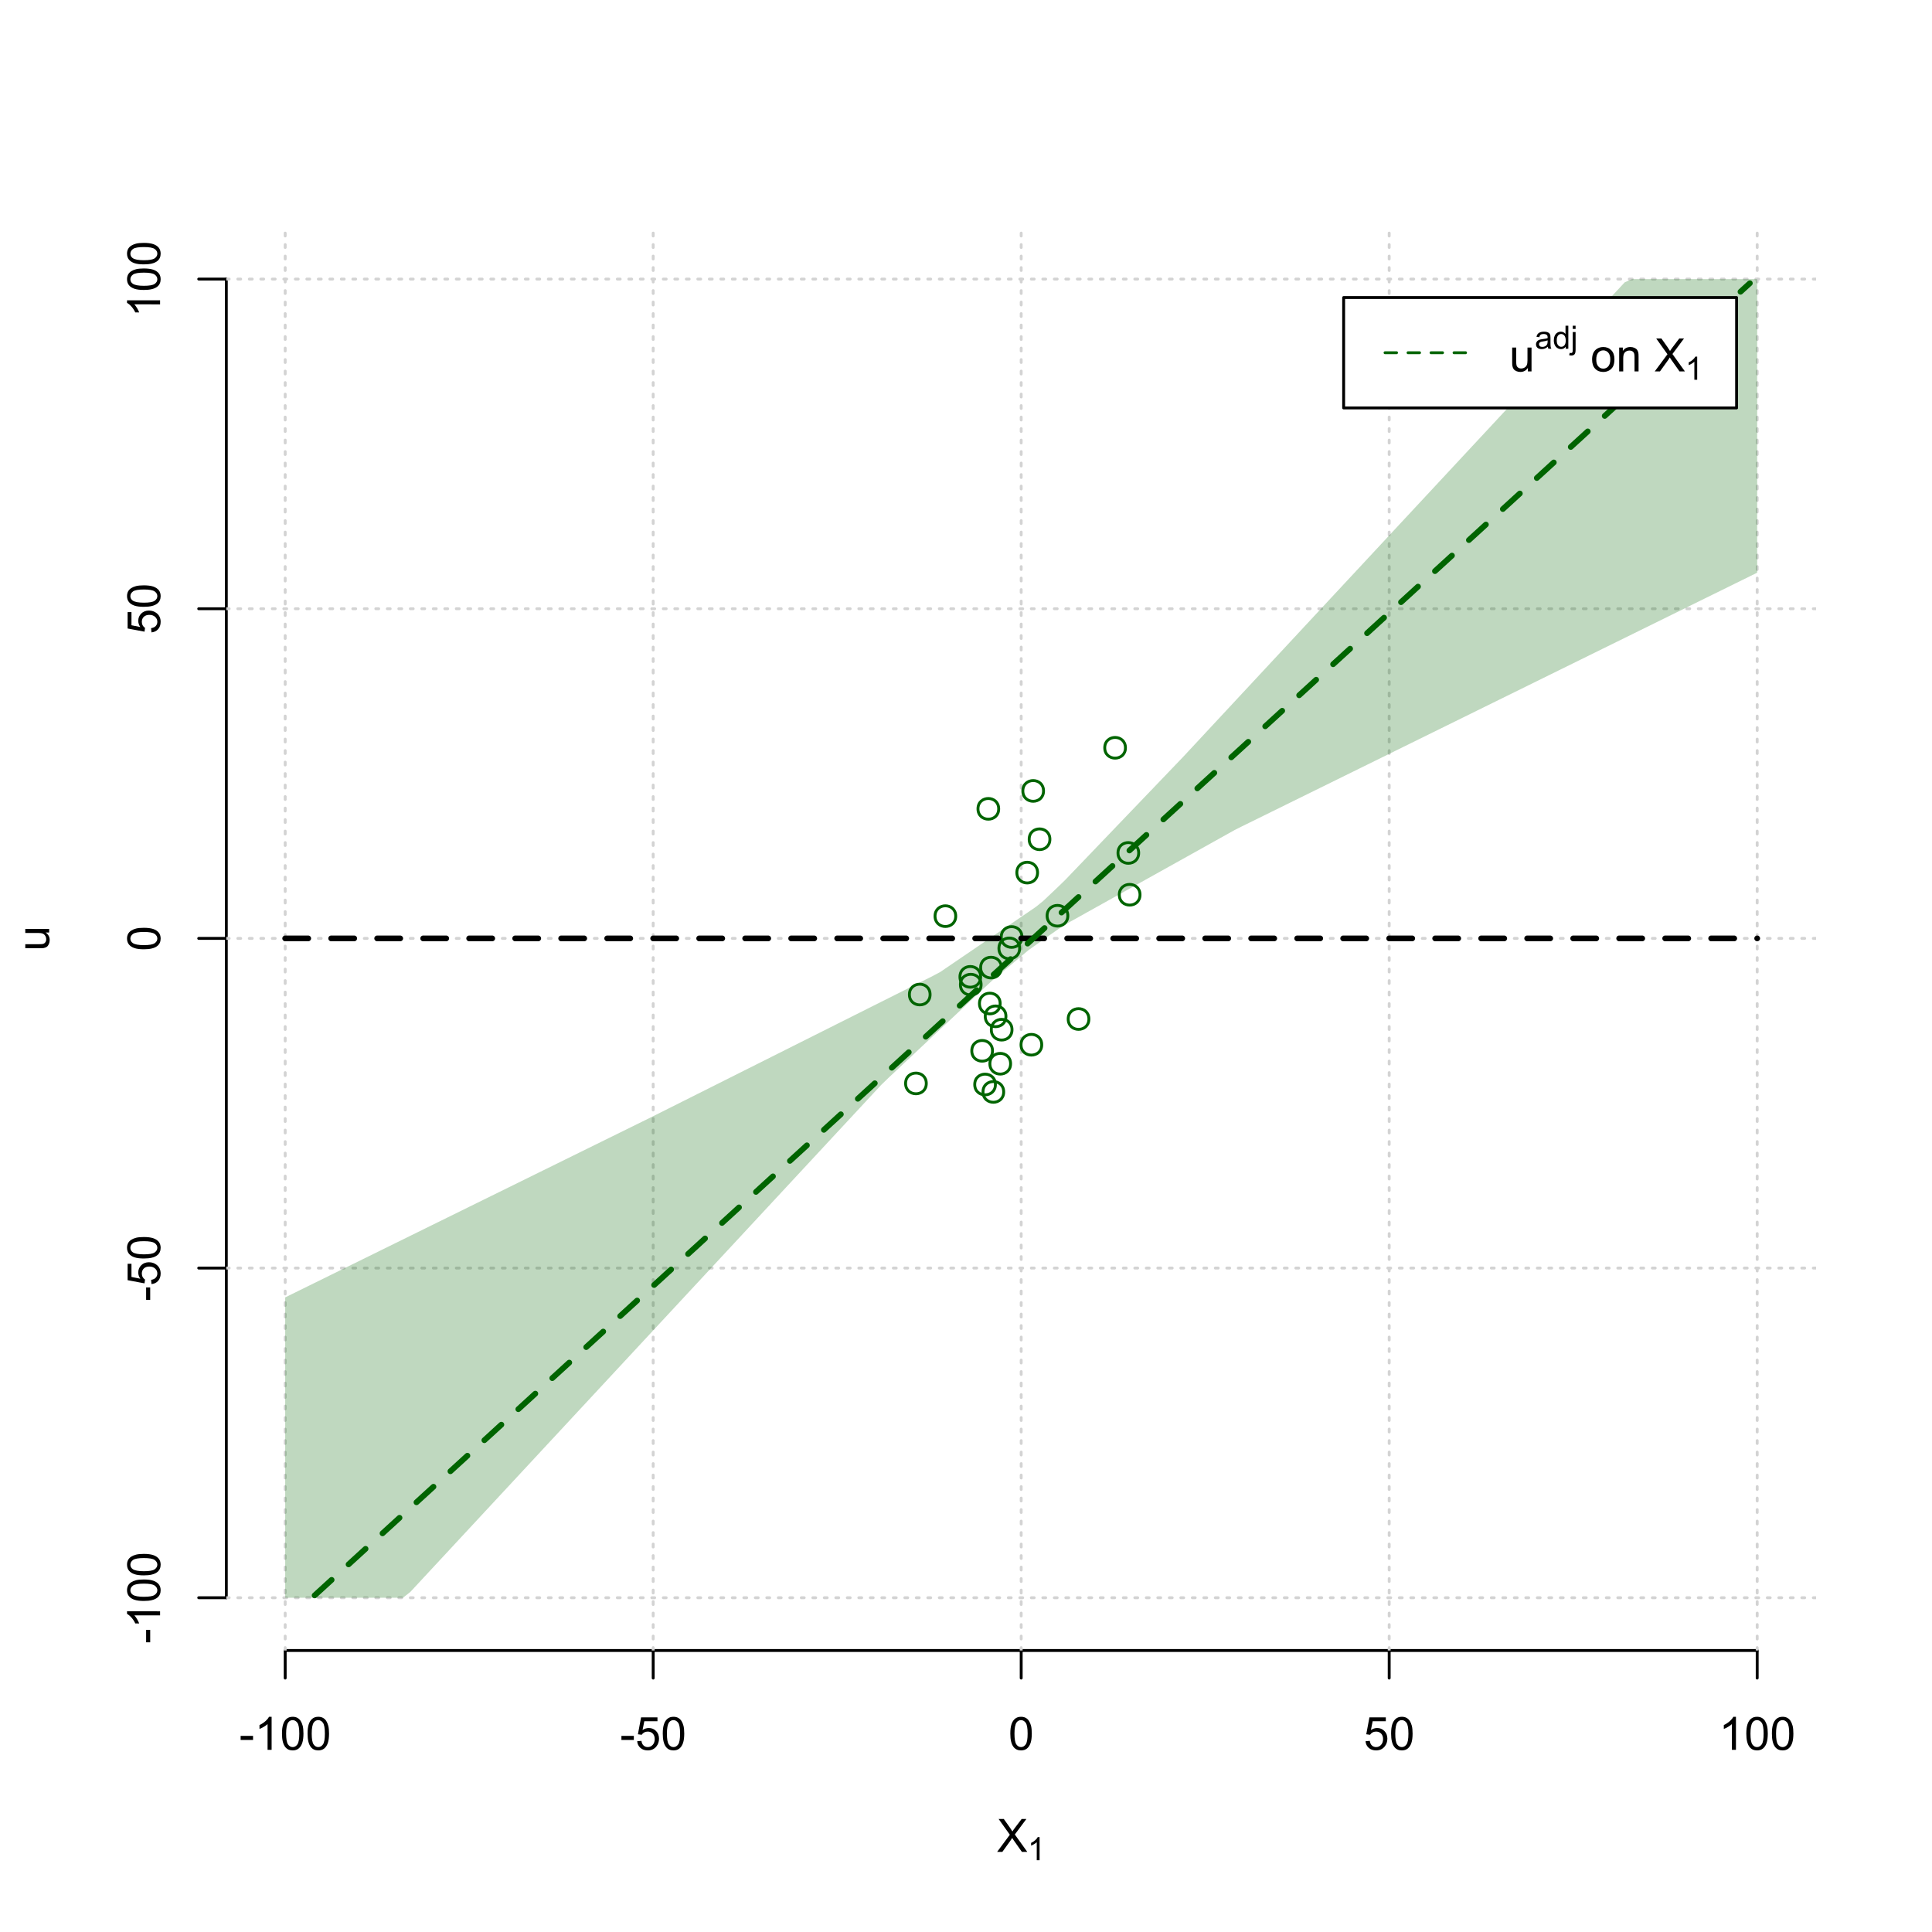 <?xml version="1.0" encoding="UTF-8"?>
<svg xmlns="http://www.w3.org/2000/svg" xmlns:xlink="http://www.w3.org/1999/xlink" width="504pt" height="504pt" viewBox="0 0 504 504" version="1.1">
<defs>
<g>
<symbol overflow="visible" id="glyph0-0">
<path style="stroke:none;" d="M 1.5 0 L 1.5 -7.5 L 7.5 -7.5 L 7.5 0 Z M 1.688 -0.188 L 7.312 -0.188 L 7.312 -7.312 L 1.688 -7.312 Z M 1.688 -0.188 "/>
</symbol>
<symbol overflow="visible" id="glyph0-1">
<path style="stroke:none;" d="M 0.055 0 L 3.375 -4.477 L 0.445 -8.59 L 1.797 -8.59 L 3.359 -6.387 C 3.68 -5.93 3.91 -5.578 4.047 -5.332 C 4.238 -5.645 4.465 -5.969 4.727 -6.312 L 6.457 -8.59 L 7.695 -8.59 L 4.676 -4.539 L 7.93 0 L 6.523 0 L 4.359 -3.062 C 4.238 -3.238 4.113 -3.43 3.984 -3.641 C 3.789 -3.324 3.652 -3.109 3.574 -2.992 L 1.418 0 Z M 0.055 0 "/>
</symbol>
<symbol overflow="visible" id="glyph0-2">
<path style="stroke:none;" d="M 0.383 -2.578 L 0.383 -3.641 L 3.621 -3.641 L 3.621 -2.578 Z M 0.383 -2.578 "/>
</symbol>
<symbol overflow="visible" id="glyph0-3">
<path style="stroke:none;" d="M 4.469 0 L 3.414 0 L 3.414 -6.719 C 3.16 -6.477 2.828 -6.234 2.414 -5.996 C 2 -5.75 1.629 -5.57 1.305 -5.449 L 1.305 -6.469 C 1.895 -6.742 2.41 -7.078 2.852 -7.477 C 3.293 -7.871 3.605 -8.254 3.789 -8.625 L 4.469 -8.625 Z M 4.469 0 "/>
</symbol>
<symbol overflow="visible" id="glyph0-4">
<path style="stroke:none;" d="M 0.5 -4.234 C 0.496 -5.246 0.602 -6.062 0.812 -6.688 C 1.02 -7.305 1.328 -7.785 1.742 -8.121 C 2.148 -8.457 2.668 -8.625 3.297 -8.625 C 3.758 -8.625 4.164 -8.531 4.512 -8.348 C 4.855 -8.16 5.141 -7.891 5.371 -7.543 C 5.594 -7.191 5.773 -6.766 5.906 -6.266 C 6.035 -5.762 6.098 -5.086 6.102 -4.234 C 6.098 -3.227 5.996 -2.414 5.789 -1.797 C 5.578 -1.176 5.266 -0.695 4.859 -0.359 C 4.445 -0.02 3.926 0.145 3.297 0.148 C 2.465 0.145 1.816 -0.148 1.348 -0.742 C 0.781 -1.457 0.496 -2.621 0.5 -4.234 Z M 1.582 -4.234 C 1.582 -2.824 1.746 -1.887 2.074 -1.418 C 2.402 -0.949 2.809 -0.715 3.297 -0.719 C 3.777 -0.715 4.184 -0.949 4.52 -1.422 C 4.848 -1.887 5.016 -2.824 5.016 -4.234 C 5.016 -5.648 4.848 -6.59 4.52 -7.055 C 4.184 -7.516 3.773 -7.746 3.289 -7.75 C 2.801 -7.746 2.414 -7.543 2.125 -7.137 C 1.762 -6.613 1.582 -5.645 1.582 -4.234 Z M 1.582 -4.234 "/>
</symbol>
<symbol overflow="visible" id="glyph0-5">
<path style="stroke:none;" d="M 0.5 -2.25 L 1.605 -2.344 C 1.684 -1.805 1.871 -1.398 2.176 -1.125 C 2.473 -0.852 2.836 -0.715 3.258 -0.719 C 3.766 -0.715 4.195 -0.906 4.547 -1.293 C 4.898 -1.672 5.074 -2.18 5.074 -2.82 C 5.074 -3.414 4.902 -3.891 4.566 -4.242 C 4.227 -4.59 3.785 -4.762 3.242 -4.766 C 2.898 -4.762 2.594 -4.684 2.32 -4.531 C 2.047 -4.375 1.832 -4.176 1.676 -3.93 L 0.688 -4.062 L 1.516 -8.473 L 5.789 -8.473 L 5.789 -7.465 L 2.359 -7.465 L 1.898 -5.156 C 2.414 -5.516 2.953 -5.695 3.523 -5.695 C 4.27 -5.695 4.902 -5.434 5.422 -4.914 C 5.934 -4.395 6.191 -3.727 6.195 -2.914 C 6.191 -2.133 5.965 -1.461 5.516 -0.898 C 4.961 -0.199 4.211 0.145 3.258 0.148 C 2.477 0.145 1.836 -0.07 1.344 -0.508 C 0.844 -0.941 0.562 -1.523 0.5 -2.25 Z M 0.5 -2.25 "/>
</symbol>
<symbol overflow="visible" id="glyph0-6">
<path style="stroke:none;" d="M 4.867 0 L 4.867 -0.914 C 4.379 -0.211 3.723 0.141 2.895 0.141 C 2.527 0.141 2.184 0.07 1.867 -0.07 C 1.547 -0.211 1.309 -0.387 1.156 -0.602 C 1 -0.812 0.895 -1.074 0.832 -1.383 C 0.785 -1.59 0.762 -1.918 0.766 -2.367 L 0.766 -6.223 L 1.82 -6.223 L 1.82 -2.773 C 1.816 -2.219 1.84 -1.848 1.887 -1.656 C 1.949 -1.379 2.09 -1.16 2.309 -1.004 C 2.523 -0.84 2.789 -0.762 3.105 -0.766 C 3.418 -0.762 3.715 -0.844 3.996 -1.008 C 4.273 -1.172 4.469 -1.391 4.586 -1.672 C 4.699 -1.949 4.758 -2.355 4.758 -2.891 L 4.758 -6.223 L 5.812 -6.223 L 5.812 0 Z M 4.867 0 "/>
</symbol>
<symbol overflow="visible" id="glyph0-7">
<path style="stroke:none;" d=""/>
</symbol>
<symbol overflow="visible" id="glyph0-8">
<path style="stroke:none;" d="M 0.398 -3.109 C 0.398 -4.262 0.719 -5.117 1.359 -5.672 C 1.895 -6.133 2.547 -6.363 3.316 -6.363 C 4.172 -6.363 4.871 -6.082 5.414 -5.52 C 5.953 -4.957 6.223 -4.184 6.227 -3.199 C 6.223 -2.398 6.102 -1.766 5.867 -1.309 C 5.625 -0.848 5.277 -0.492 4.82 -0.238 C 4.359 0.016 3.859 0.141 3.316 0.141 C 2.441 0.141 1.734 -0.137 1.203 -0.695 C 0.664 -1.254 0.398 -2.059 0.398 -3.109 Z M 1.484 -3.109 C 1.48 -2.309 1.656 -1.711 2.004 -1.32 C 2.348 -0.922 2.785 -0.727 3.316 -0.727 C 3.84 -0.727 4.273 -0.926 4.621 -1.324 C 4.969 -1.723 5.145 -2.328 5.145 -3.148 C 5.145 -3.914 4.969 -4.496 4.617 -4.895 C 4.266 -5.289 3.832 -5.488 3.316 -5.492 C 2.785 -5.488 2.348 -5.293 2.004 -4.898 C 1.656 -4.5 1.48 -3.902 1.484 -3.109 Z M 1.484 -3.109 "/>
</symbol>
<symbol overflow="visible" id="glyph0-9">
<path style="stroke:none;" d="M 0.789 0 L 0.789 -6.223 L 1.742 -6.223 L 1.742 -5.336 C 2.195 -6.02 2.855 -6.363 3.719 -6.363 C 4.09 -6.363 4.434 -6.293 4.754 -6.16 C 5.066 -6.023 5.305 -5.848 5.461 -5.633 C 5.617 -5.41 5.727 -5.152 5.789 -4.852 C 5.828 -4.656 5.848 -4.312 5.848 -3.828 L 5.848 0 L 4.793 0 L 4.793 -3.785 C 4.793 -4.215 4.75 -4.535 4.668 -4.75 C 4.586 -4.961 4.441 -5.129 4.234 -5.258 C 4.023 -5.383 3.777 -5.449 3.5 -5.449 C 3.047 -5.449 2.66 -5.305 2.332 -5.02 C 2.004 -4.734 1.84 -4.195 1.844 -3.398 L 1.844 0 Z M 0.789 0 "/>
</symbol>
<symbol overflow="visible" id="glyph1-0">
<path style="stroke:none;" d="M 1.051 0 L 1.051 -5.25 L 5.25 -5.25 L 5.25 0 Z M 1.18 -0.133 L 5.117 -0.133 L 5.117 -5.117 L 1.18 -5.117 Z M 1.18 -0.133 "/>
</symbol>
<symbol overflow="visible" id="glyph1-1">
<path style="stroke:none;" d="M 3.129 0 L 2.391 0 L 2.391 -4.703 C 2.211 -4.531 1.977 -4.363 1.691 -4.195 C 1.398 -4.023 1.141 -3.895 0.914 -3.812 L 0.914 -4.527 C 1.328 -4.719 1.688 -4.953 1.996 -5.234 C 2.305 -5.508 2.523 -5.777 2.652 -6.039 L 3.129 -6.039 Z M 3.129 0 "/>
</symbol>
<symbol overflow="visible" id="glyph1-2">
<path style="stroke:none;" d="M 3.395 -0.539 C 3.117 -0.305 2.855 -0.137 2.605 -0.043 C 2.352 0.051 2.082 0.094 1.793 0.098 C 1.312 0.094 0.941 -0.02 0.688 -0.25 C 0.43 -0.48 0.305 -0.781 0.305 -1.148 C 0.305 -1.359 0.352 -1.551 0.449 -1.73 C 0.543 -1.902 0.668 -2.047 0.828 -2.156 C 0.984 -2.262 1.164 -2.34 1.363 -2.398 C 1.504 -2.434 1.723 -2.473 2.02 -2.512 C 2.609 -2.578 3.047 -2.664 3.336 -2.766 C 3.336 -2.867 3.34 -2.93 3.34 -2.957 C 3.34 -3.258 3.27 -3.469 3.129 -3.594 C 2.941 -3.758 2.66 -3.844 2.289 -3.844 C 1.941 -3.844 1.684 -3.781 1.52 -3.66 C 1.348 -3.535 1.227 -3.32 1.152 -3.016 L 0.43 -3.113 C 0.492 -3.418 0.602 -3.668 0.754 -3.863 C 0.902 -4.051 1.121 -4.199 1.406 -4.301 C 1.688 -4.402 2.016 -4.453 2.395 -4.453 C 2.766 -4.453 3.066 -4.406 3.301 -4.32 C 3.527 -4.23 3.699 -4.121 3.812 -3.992 C 3.918 -3.855 3.996 -3.691 4.043 -3.492 C 4.066 -3.363 4.078 -3.133 4.082 -2.809 L 4.082 -1.824 C 4.078 -1.137 4.094 -0.703 4.129 -0.523 C 4.156 -0.336 4.219 -0.164 4.316 0 L 3.543 0 C 3.465 -0.152 3.414 -0.332 3.395 -0.539 Z M 3.336 -2.188 C 3.062 -2.074 2.66 -1.98 2.129 -1.906 C 1.82 -1.859 1.605 -1.812 1.484 -1.758 C 1.355 -1.703 1.258 -1.621 1.191 -1.52 C 1.121 -1.41 1.09 -1.293 1.09 -1.168 C 1.09 -0.969 1.164 -0.805 1.312 -0.676 C 1.461 -0.543 1.68 -0.48 1.969 -0.48 C 2.25 -0.48 2.5 -0.539 2.727 -0.664 C 2.945 -0.785 3.109 -0.957 3.215 -1.176 C 3.293 -1.34 3.332 -1.586 3.336 -1.914 Z M 3.336 -2.188 "/>
</symbol>
<symbol overflow="visible" id="glyph1-3">
<path style="stroke:none;" d="M 3.379 0 L 3.379 -0.551 C 3.102 -0.121 2.695 0.094 2.16 0.098 C 1.812 0.094 1.492 0 1.203 -0.188 C 0.906 -0.379 0.68 -0.645 0.523 -0.988 C 0.359 -1.328 0.281 -1.723 0.285 -2.172 C 0.281 -2.605 0.355 -3 0.504 -3.355 C 0.648 -3.707 0.863 -3.977 1.156 -4.168 C 1.441 -4.355 1.766 -4.453 2.129 -4.453 C 2.387 -4.453 2.621 -4.395 2.828 -4.285 C 3.031 -4.172 3.199 -4.031 3.332 -3.855 L 3.332 -6.012 L 4.066 -6.012 L 4.066 0 Z M 1.047 -2.172 C 1.043 -1.613 1.16 -1.195 1.398 -0.922 C 1.629 -0.641 1.906 -0.504 2.23 -0.508 C 2.551 -0.504 2.824 -0.637 3.051 -0.902 C 3.273 -1.168 3.387 -1.57 3.391 -2.113 C 3.387 -2.707 3.273 -3.145 3.047 -3.426 C 2.816 -3.703 2.531 -3.844 2.199 -3.844 C 1.867 -3.844 1.594 -3.707 1.375 -3.441 C 1.152 -3.168 1.043 -2.746 1.047 -2.172 Z M 1.047 -2.172 "/>
</symbol>
<symbol overflow="visible" id="glyph1-4">
<path style="stroke:none;" d="M 0.551 -5.156 L 0.551 -6.012 L 1.289 -6.012 L 1.289 -5.156 Z M -0.387 1.691 L -0.246 1.062 C -0.098 1.098 0.016 1.117 0.102 1.121 C 0.25 1.117 0.363 1.066 0.438 0.969 C 0.512 0.867 0.551 0.621 0.551 0.223 L 0.551 -4.355 L 1.289 -4.355 L 1.289 0.238 C 1.289 0.773 1.219 1.148 1.078 1.359 C 0.898 1.633 0.602 1.77 0.191 1.77 C -0.008 1.77 -0.199 1.742 -0.387 1.691 Z M -0.387 1.691 "/>
</symbol>
<symbol overflow="visible" id="glyph2-0">
<path style="stroke:none;" d="M 0 -1.5 L -7.5 -1.5 L -7.5 -7.5 L 0 -7.5 Z M -0.188 -1.688 L -0.188 -7.312 L -7.312 -7.312 L -7.312 -1.688 Z M -0.188 -1.688 "/>
</symbol>
<symbol overflow="visible" id="glyph2-1">
<path style="stroke:none;" d="M 0 -4.867 L -0.914 -4.867 C -0.211 -4.379 0.141 -3.723 0.141 -2.895 C 0.141 -2.527 0.07 -2.184 -0.07 -1.867 C -0.211 -1.547 -0.387 -1.309 -0.598 -1.156 C -0.809 -1 -1.07 -0.895 -1.383 -0.832 C -1.59 -0.789 -1.918 -0.766 -2.367 -0.77 L -6.223 -0.77 L -6.223 -1.824 L -2.773 -1.824 C -2.219 -1.82 -1.848 -1.844 -1.656 -1.887 C -1.379 -1.949 -1.16 -2.09 -1.004 -2.309 C -0.84 -2.523 -0.762 -2.789 -0.766 -3.105 C -0.762 -3.418 -0.844 -3.715 -1.008 -3.996 C -1.172 -4.273 -1.391 -4.469 -1.672 -4.586 C -1.945 -4.699 -2.352 -4.758 -2.887 -4.758 L -6.223 -4.758 L -6.223 -5.812 L 0 -5.812 Z M 0 -4.867 "/>
</symbol>
<symbol overflow="visible" id="glyph2-2">
<path style="stroke:none;" d="M -2.578 -0.383 L -3.641 -0.383 L -3.641 -3.621 L -2.578 -3.621 Z M -2.578 -0.383 "/>
</symbol>
<symbol overflow="visible" id="glyph2-3">
<path style="stroke:none;" d="M 0 -4.469 L 0 -3.414 L -6.719 -3.418 C -6.477 -3.16 -6.234 -2.828 -5.996 -2.418 C -5.75 -2.004 -5.57 -1.633 -5.449 -1.309 L -6.469 -1.309 C -6.742 -1.895 -7.078 -2.41 -7.477 -2.852 C -7.871 -3.293 -8.254 -3.605 -8.625 -3.793 L -8.625 -4.473 Z M 0 -4.469 "/>
</symbol>
<symbol overflow="visible" id="glyph2-4">
<path style="stroke:none;" d="M -4.234 -0.5 C -5.246 -0.496 -6.062 -0.602 -6.688 -0.812 C -7.305 -1.02 -7.785 -1.328 -8.121 -1.742 C -8.457 -2.152 -8.625 -2.672 -8.625 -3.301 C -8.625 -3.758 -8.531 -4.164 -8.348 -4.512 C -8.16 -4.859 -7.891 -5.145 -7.543 -5.371 C -7.191 -5.594 -6.766 -5.773 -6.266 -5.906 C -5.762 -6.035 -5.086 -6.098 -4.234 -6.102 C -3.223 -6.098 -2.41 -5.996 -1.793 -5.789 C -1.176 -5.578 -0.695 -5.266 -0.359 -4.859 C -0.02 -4.445 0.145 -3.926 0.148 -3.297 C 0.145 -2.465 -0.148 -1.816 -0.742 -1.348 C -1.457 -0.781 -2.621 -0.496 -4.234 -0.5 Z M -4.234 -1.582 C -2.824 -1.582 -1.887 -1.746 -1.418 -2.074 C -0.949 -2.402 -0.715 -2.809 -0.719 -3.297 C -0.715 -3.777 -0.949 -4.184 -1.422 -4.52 C -1.887 -4.848 -2.824 -5.016 -4.234 -5.016 C -5.648 -5.016 -6.59 -4.848 -7.055 -4.52 C -7.516 -4.188 -7.746 -3.777 -7.75 -3.289 C -7.746 -2.801 -7.543 -2.414 -7.137 -2.129 C -6.613 -1.762 -5.645 -1.582 -4.234 -1.582 Z M -4.234 -1.582 "/>
</symbol>
<symbol overflow="visible" id="glyph2-5">
<path style="stroke:none;" d="M -2.25 -0.5 L -2.344 -1.605 C -1.805 -1.684 -1.398 -1.871 -1.125 -2.176 C -0.852 -2.473 -0.715 -2.836 -0.719 -3.258 C -0.715 -3.766 -0.906 -4.195 -1.293 -4.547 C -1.672 -4.898 -2.18 -5.074 -2.816 -5.074 C -3.414 -5.074 -3.891 -4.902 -4.242 -4.566 C -4.59 -4.227 -4.762 -3.785 -4.766 -3.242 C -4.762 -2.898 -4.684 -2.594 -4.531 -2.32 C -4.375 -2.047 -4.176 -1.832 -3.93 -1.676 L -4.062 -0.688 L -8.473 -1.52 L -8.473 -5.789 L -7.465 -5.789 L -7.465 -2.363 L -5.156 -1.898 C -5.516 -2.414 -5.695 -2.953 -5.695 -3.523 C -5.695 -4.27 -5.434 -4.902 -4.914 -5.422 C -4.395 -5.934 -3.727 -6.191 -2.91 -6.195 C -2.133 -6.191 -1.461 -5.965 -0.895 -5.516 C -0.199 -4.961 0.145 -4.211 0.148 -3.258 C 0.145 -2.477 -0.07 -1.836 -0.508 -1.344 C -0.941 -0.848 -1.523 -0.566 -2.25 -0.5 Z M -2.25 -0.5 "/>
</symbol>
</g>
<clipPath id="clip1">
  <path d="M 74 59.039 L 75 59.039 L 75 430.559 L 74 430.559 Z M 74 59.039 "/>
</clipPath>
<clipPath id="clip2">
  <path d="M 170 59.039 L 171 59.039 L 171 430.559 L 170 430.559 Z M 170 59.039 "/>
</clipPath>
<clipPath id="clip3">
  <path d="M 266 59.039 L 267 59.039 L 267 430.559 L 266 430.559 Z M 266 59.039 "/>
</clipPath>
<clipPath id="clip4">
  <path d="M 362 59.039 L 363 59.039 L 363 430.559 L 362 430.559 Z M 362 59.039 "/>
</clipPath>
<clipPath id="clip5">
  <path d="M 458 59.039 L 459 59.039 L 459 430.559 L 458 430.559 Z M 458 59.039 "/>
</clipPath>
<clipPath id="clip6">
  <path d="M 59.039 416 L 473.758 416 L 473.758 418 L 59.039 418 Z M 59.039 416 "/>
</clipPath>
<clipPath id="clip7">
  <path d="M 59.039 330 L 473.758 330 L 473.758 332 L 59.039 332 Z M 59.039 330 "/>
</clipPath>
<clipPath id="clip8">
  <path d="M 59.039 244 L 473.758 244 L 473.758 246 L 59.039 246 Z M 59.039 244 "/>
</clipPath>
<clipPath id="clip9">
  <path d="M 59.039 158 L 473.758 158 L 473.758 160 L 59.039 160 Z M 59.039 158 "/>
</clipPath>
<clipPath id="clip10">
  <path d="M 59.039 72 L 473.758 72 L 473.758 74 L 59.039 74 Z M 59.039 72 "/>
</clipPath>
</defs>
<g id="surface5916">
<rect x="0" y="0" width="504" height="504" style="fill:rgb(100%,100%,100%);fill-opacity:1;stroke:none;"/>
<g style="fill:rgb(0%,0%,0%);fill-opacity:1;">
  <use xlink:href="#glyph0-1" x="260.062" y="483.102"/>
</g>
<g style="fill:rgb(0%,0%,0%);fill-opacity:1;">
  <use xlink:href="#glyph1-1" x="268.066" y="485.281"/>
</g>
<g style="fill:rgb(0%,0%,0%);fill-opacity:1;">
  <use xlink:href="#glyph2-1" x="12.82" y="248.137"/>
</g>
<path style="fill:none;stroke-width:0.75;stroke-linecap:round;stroke-linejoin:round;stroke:rgb(0%,0%,0%);stroke-opacity:1;stroke-miterlimit:10;" d="M 74.398 430.559 L 458.398 430.559 "/>
<path style="fill:none;stroke-width:0.75;stroke-linecap:round;stroke-linejoin:round;stroke:rgb(0%,0%,0%);stroke-opacity:1;stroke-miterlimit:10;" d="M 74.398 430.559 L 74.398 437.762 "/>
<path style="fill:none;stroke-width:0.75;stroke-linecap:round;stroke-linejoin:round;stroke:rgb(0%,0%,0%);stroke-opacity:1;stroke-miterlimit:10;" d="M 170.398 430.559 L 170.398 437.762 "/>
<path style="fill:none;stroke-width:0.75;stroke-linecap:round;stroke-linejoin:round;stroke:rgb(0%,0%,0%);stroke-opacity:1;stroke-miterlimit:10;" d="M 266.398 430.559 L 266.398 437.762 "/>
<path style="fill:none;stroke-width:0.75;stroke-linecap:round;stroke-linejoin:round;stroke:rgb(0%,0%,0%);stroke-opacity:1;stroke-miterlimit:10;" d="M 362.398 430.559 L 362.398 437.762 "/>
<path style="fill:none;stroke-width:0.75;stroke-linecap:round;stroke-linejoin:round;stroke:rgb(0%,0%,0%);stroke-opacity:1;stroke-miterlimit:10;" d="M 458.398 430.559 L 458.398 437.762 "/>
<g style="fill:rgb(0%,0%,0%);fill-opacity:1;">
  <use xlink:href="#glyph0-2" x="62.391" y="456.48"/>
  <use xlink:href="#glyph0-3" x="66.387" y="456.48"/>
  <use xlink:href="#glyph0-4" x="73.061" y="456.48"/>
  <use xlink:href="#glyph0-4" x="79.734" y="456.48"/>
</g>
<g style="fill:rgb(0%,0%,0%);fill-opacity:1;">
  <use xlink:href="#glyph0-2" x="161.727" y="456.48"/>
  <use xlink:href="#glyph0-5" x="165.723" y="456.48"/>
  <use xlink:href="#glyph0-4" x="172.396" y="456.48"/>
</g>
<g style="fill:rgb(0%,0%,0%);fill-opacity:1;">
  <use xlink:href="#glyph0-4" x="263.062" y="456.48"/>
</g>
<g style="fill:rgb(0%,0%,0%);fill-opacity:1;">
  <use xlink:href="#glyph0-5" x="355.727" y="456.48"/>
  <use xlink:href="#glyph0-4" x="362.4" y="456.48"/>
</g>
<g style="fill:rgb(0%,0%,0%);fill-opacity:1;">
  <use xlink:href="#glyph0-3" x="448.387" y="456.48"/>
  <use xlink:href="#glyph0-4" x="455.061" y="456.48"/>
  <use xlink:href="#glyph0-4" x="461.734" y="456.48"/>
</g>
<path style="fill:none;stroke-width:0.75;stroke-linecap:round;stroke-linejoin:round;stroke:rgb(0%,0%,0%);stroke-opacity:1;stroke-miterlimit:10;" d="M 59.039 416.801 L 59.039 72.801 "/>
<path style="fill:none;stroke-width:0.75;stroke-linecap:round;stroke-linejoin:round;stroke:rgb(0%,0%,0%);stroke-opacity:1;stroke-miterlimit:10;" d="M 59.039 416.801 L 51.84 416.801 "/>
<path style="fill:none;stroke-width:0.75;stroke-linecap:round;stroke-linejoin:round;stroke:rgb(0%,0%,0%);stroke-opacity:1;stroke-miterlimit:10;" d="M 59.039 330.801 L 51.84 330.801 "/>
<path style="fill:none;stroke-width:0.75;stroke-linecap:round;stroke-linejoin:round;stroke:rgb(0%,0%,0%);stroke-opacity:1;stroke-miterlimit:10;" d="M 59.039 244.801 L 51.84 244.801 "/>
<path style="fill:none;stroke-width:0.75;stroke-linecap:round;stroke-linejoin:round;stroke:rgb(0%,0%,0%);stroke-opacity:1;stroke-miterlimit:10;" d="M 59.039 158.801 L 51.84 158.801 "/>
<path style="fill:none;stroke-width:0.75;stroke-linecap:round;stroke-linejoin:round;stroke:rgb(0%,0%,0%);stroke-opacity:1;stroke-miterlimit:10;" d="M 59.039 72.801 L 51.84 72.801 "/>
<g style="fill:rgb(0%,0%,0%);fill-opacity:1;">
  <use xlink:href="#glyph2-2" x="41.762" y="428.809"/>
  <use xlink:href="#glyph2-3" x="41.762" y="424.812"/>
  <use xlink:href="#glyph2-4" x="41.762" y="418.139"/>
  <use xlink:href="#glyph2-4" x="41.762" y="411.465"/>
</g>
<g style="fill:rgb(0%,0%,0%);fill-opacity:1;">
  <use xlink:href="#glyph2-2" x="41.762" y="339.473"/>
  <use xlink:href="#glyph2-5" x="41.762" y="335.477"/>
  <use xlink:href="#glyph2-4" x="41.762" y="328.803"/>
</g>
<g style="fill:rgb(0%,0%,0%);fill-opacity:1;">
  <use xlink:href="#glyph2-4" x="41.762" y="248.137"/>
</g>
<g style="fill:rgb(0%,0%,0%);fill-opacity:1;">
  <use xlink:href="#glyph2-5" x="41.762" y="165.473"/>
  <use xlink:href="#glyph2-4" x="41.762" y="158.799"/>
</g>
<g style="fill:rgb(0%,0%,0%);fill-opacity:1;">
  <use xlink:href="#glyph2-3" x="41.762" y="82.812"/>
  <use xlink:href="#glyph2-4" x="41.762" y="76.139"/>
  <use xlink:href="#glyph2-4" x="41.762" y="69.465"/>
</g>
<g clip-path="url(#clip1)" clip-rule="nonzero">
<path style="fill:none;stroke-width:0.75;stroke-linecap:round;stroke-linejoin:round;stroke:rgb(82.745%,82.745%,82.745%);stroke-opacity:1;stroke-dasharray:0.75,2.25;stroke-miterlimit:10;" d="M 74.398 430.559 L 74.398 59.039 "/>
</g>
<g clip-path="url(#clip2)" clip-rule="nonzero">
<path style="fill:none;stroke-width:0.75;stroke-linecap:round;stroke-linejoin:round;stroke:rgb(82.745%,82.745%,82.745%);stroke-opacity:1;stroke-dasharray:0.75,2.25;stroke-miterlimit:10;" d="M 170.398 430.559 L 170.398 59.039 "/>
</g>
<g clip-path="url(#clip3)" clip-rule="nonzero">
<path style="fill:none;stroke-width:0.75;stroke-linecap:round;stroke-linejoin:round;stroke:rgb(82.745%,82.745%,82.745%);stroke-opacity:1;stroke-dasharray:0.75,2.25;stroke-miterlimit:10;" d="M 266.398 430.559 L 266.398 59.039 "/>
</g>
<g clip-path="url(#clip4)" clip-rule="nonzero">
<path style="fill:none;stroke-width:0.75;stroke-linecap:round;stroke-linejoin:round;stroke:rgb(82.745%,82.745%,82.745%);stroke-opacity:1;stroke-dasharray:0.75,2.25;stroke-miterlimit:10;" d="M 362.398 430.559 L 362.398 59.039 "/>
</g>
<g clip-path="url(#clip5)" clip-rule="nonzero">
<path style="fill:none;stroke-width:0.75;stroke-linecap:round;stroke-linejoin:round;stroke:rgb(82.745%,82.745%,82.745%);stroke-opacity:1;stroke-dasharray:0.75,2.25;stroke-miterlimit:10;" d="M 458.398 430.559 L 458.398 59.039 "/>
</g>
<g clip-path="url(#clip6)" clip-rule="nonzero">
<path style="fill:none;stroke-width:0.75;stroke-linecap:round;stroke-linejoin:round;stroke:rgb(82.745%,82.745%,82.745%);stroke-opacity:1;stroke-dasharray:0.75,2.25;stroke-miterlimit:10;" d="M 59.039 416.801 L 473.762 416.801 "/>
</g>
<g clip-path="url(#clip7)" clip-rule="nonzero">
<path style="fill:none;stroke-width:0.75;stroke-linecap:round;stroke-linejoin:round;stroke:rgb(82.745%,82.745%,82.745%);stroke-opacity:1;stroke-dasharray:0.75,2.25;stroke-miterlimit:10;" d="M 59.039 330.801 L 473.762 330.801 "/>
</g>
<g clip-path="url(#clip8)" clip-rule="nonzero">
<path style="fill:none;stroke-width:0.75;stroke-linecap:round;stroke-linejoin:round;stroke:rgb(82.745%,82.745%,82.745%);stroke-opacity:1;stroke-dasharray:0.75,2.25;stroke-miterlimit:10;" d="M 59.039 244.801 L 473.762 244.801 "/>
</g>
<g clip-path="url(#clip9)" clip-rule="nonzero">
<path style="fill:none;stroke-width:0.75;stroke-linecap:round;stroke-linejoin:round;stroke:rgb(82.745%,82.745%,82.745%);stroke-opacity:1;stroke-dasharray:0.75,2.25;stroke-miterlimit:10;" d="M 59.039 158.801 L 473.762 158.801 "/>
</g>
<g clip-path="url(#clip10)" clip-rule="nonzero">
<path style="fill:none;stroke-width:0.75;stroke-linecap:round;stroke-linejoin:round;stroke:rgb(82.745%,82.745%,82.745%);stroke-opacity:1;stroke-dasharray:0.75,2.25;stroke-miterlimit:10;" d="M 59.039 72.801 L 473.762 72.801 "/>
</g>
<path style=" stroke:none;fill-rule:nonzero;fill:rgb(0%,39.216%,0%);fill-opacity:0.251;" d="M 74.398 416.801 L 74.398 338.453 L 76.32 337.508 L 78.238 336.562 L 80.16 335.617 L 82.078 334.672 L 85.922 332.781 L 87.84 331.836 L 89.762 330.891 L 91.68 329.945 L 93.602 329 L 95.52 328.055 L 97.441 327.109 L 99.359 326.164 L 101.281 325.219 L 103.199 324.273 L 105.121 323.328 L 107.039 322.383 L 108.961 321.438 L 110.879 320.492 L 112.801 319.547 L 114.719 318.602 L 116.641 317.656 L 118.559 316.711 L 120.48 315.766 L 122.398 314.82 L 124.32 313.875 L 126.238 312.93 L 128.16 311.984 L 130.078 311.039 L 133.922 309.148 L 135.84 308.203 L 137.762 307.258 L 139.68 306.312 L 141.602 305.367 L 143.52 304.422 L 145.441 303.477 L 147.359 302.531 L 149.281 301.586 L 151.199 300.641 L 153.121 299.695 L 155.039 298.75 L 156.961 297.805 L 158.879 296.859 L 160.801 295.914 L 162.719 294.969 L 164.641 294.023 L 166.559 293.078 L 168.48 292.133 L 170.398 291.18 L 172.32 290.219 L 174.238 289.254 L 176.16 288.293 L 178.078 287.328 L 180 286.367 L 181.922 285.402 L 183.84 284.441 L 185.762 283.477 L 187.68 282.516 L 189.602 281.551 L 191.52 280.59 L 193.441 279.625 L 195.359 278.664 L 197.281 277.699 L 199.199 276.738 L 201.121 275.773 L 203.039 274.812 L 204.961 273.848 L 206.879 272.883 L 208.801 271.922 L 210.719 270.957 L 212.641 269.996 L 214.559 269.031 L 216.48 268.07 L 218.398 267.105 L 220.32 266.145 L 222.238 265.18 L 224.16 264.219 L 226.078 263.254 L 228 262.293 L 229.922 261.328 L 231.84 260.367 L 233.762 259.402 L 235.68 258.441 L 237.602 257.477 L 239.52 256.516 L 241.441 255.551 L 243.359 254.59 L 245.281 253.562 L 247.199 252.258 L 249.121 250.949 L 251.039 249.641 L 252.961 248.336 L 254.879 247.027 L 256.801 245.723 L 258.719 244.414 L 260.641 243.109 L 262.559 241.801 L 264.48 240.496 L 266.398 239.188 L 268.32 237.883 L 270.238 236.574 L 272.16 235.012 L 274.078 233.195 L 276 231.375 L 277.922 229.508 L 279.84 227.504 L 281.762 225.504 L 283.68 223.5 L 285.602 221.496 L 287.52 219.492 L 289.441 217.488 L 291.359 215.484 L 293.281 213.48 L 295.199 211.477 L 297.121 209.477 L 299.039 207.473 L 300.961 205.469 L 302.879 203.465 L 304.801 201.461 L 306.719 199.457 L 308.641 197.453 L 310.559 195.391 L 312.48 193.328 L 314.398 191.262 L 316.32 189.199 L 318.238 187.137 L 320.16 185.074 L 322.078 183.008 L 325.922 178.883 L 327.84 176.82 L 329.762 174.754 L 331.68 172.691 L 333.602 170.629 L 335.52 168.566 L 337.441 166.504 L 339.359 164.438 L 341.281 162.375 L 343.199 160.312 L 345.121 158.25 L 347.039 156.184 L 348.961 154.121 L 350.879 152.059 L 352.801 149.996 L 354.719 147.934 L 356.641 145.867 L 358.559 143.805 L 360.48 141.742 L 362.398 139.68 L 364.32 137.613 L 366.238 135.551 L 368.16 133.488 L 370.078 131.426 L 372 129.363 L 373.922 127.297 L 375.84 125.234 L 377.762 123.172 L 379.68 121.109 L 381.602 119.043 L 383.52 116.98 L 385.441 114.918 L 387.359 112.855 L 389.281 110.793 L 391.199 108.727 L 393.121 106.664 L 395.039 104.602 L 396.961 102.539 L 398.879 100.473 L 400.801 98.41 L 402.719 96.348 L 404.641 94.285 L 406.559 92.219 L 408.48 90.156 L 410.398 88.094 L 412.32 86.031 L 414.238 83.969 L 416.16 81.902 L 418.078 79.84 L 421.922 75.715 L 423.84 73.648 L 425.762 72.801 L 458.398 72.801 L 458.398 149.395 L 456.48 150.34 L 454.559 151.285 L 452.641 152.23 L 450.719 153.176 L 448.801 154.121 L 446.879 155.066 L 444.961 156.012 L 443.039 156.957 L 441.121 157.902 L 439.199 158.848 L 437.281 159.793 L 435.359 160.738 L 433.441 161.684 L 431.52 162.629 L 429.602 163.574 L 427.68 164.52 L 425.762 165.465 L 423.84 166.41 L 421.922 167.355 L 418.078 169.246 L 416.16 170.191 L 414.238 171.137 L 412.32 172.082 L 410.398 173.027 L 408.48 173.973 L 406.559 174.918 L 404.641 175.863 L 402.719 176.809 L 400.801 177.754 L 398.879 178.699 L 396.961 179.645 L 395.039 180.59 L 393.121 181.535 L 391.199 182.48 L 389.281 183.426 L 387.359 184.371 L 385.441 185.316 L 383.52 186.262 L 381.602 187.207 L 379.68 188.152 L 377.762 189.098 L 375.84 190.043 L 373.922 190.988 L 370.078 192.879 L 368.16 193.824 L 366.238 194.77 L 364.32 195.715 L 362.398 196.66 L 360.48 197.605 L 358.559 198.551 L 356.641 199.496 L 354.719 200.441 L 352.801 201.387 L 350.879 202.332 L 348.961 203.277 L 347.039 204.223 L 345.121 205.168 L 343.199 206.113 L 341.281 207.059 L 339.359 208.004 L 337.441 208.949 L 335.52 209.895 L 333.602 210.84 L 331.68 211.785 L 329.762 212.73 L 327.84 213.676 L 325.922 214.621 L 324 215.566 L 322.078 216.531 L 320.16 217.602 L 318.238 218.672 L 316.32 219.742 L 314.398 220.816 L 312.48 221.887 L 310.559 222.957 L 308.641 224.027 L 306.719 225.098 L 304.801 226.168 L 302.879 227.238 L 300.961 228.309 L 299.039 229.379 L 297.121 230.449 L 295.199 231.52 L 293.281 232.59 L 291.359 233.66 L 289.441 234.73 L 287.52 235.801 L 285.602 236.871 L 283.68 237.941 L 281.762 239.016 L 279.84 240.086 L 277.922 241.156 L 276 242.426 L 274.078 243.781 L 272.16 245.137 L 270.238 246.492 L 268.32 247.848 L 266.398 249.453 L 264.48 251.062 L 262.559 252.676 L 260.641 254.289 L 258.719 255.902 L 256.801 257.676 L 254.879 259.48 L 252.961 261.281 L 251.039 263.086 L 249.121 264.891 L 247.199 266.691 L 245.281 268.496 L 243.359 270.301 L 241.441 272.102 L 239.52 273.906 L 237.602 275.711 L 235.68 277.516 L 233.762 279.316 L 231.84 281.121 L 229.922 282.977 L 226.078 287.109 L 224.16 289.176 L 222.238 291.246 L 220.32 293.312 L 218.398 295.379 L 216.48 297.445 L 214.559 299.516 L 212.641 301.582 L 210.719 303.648 L 208.801 305.715 L 206.879 307.785 L 204.961 309.852 L 203.039 311.918 L 201.121 313.988 L 199.199 316.055 L 197.281 318.121 L 195.359 320.188 L 193.441 322.258 L 191.52 324.324 L 189.602 326.391 L 187.68 328.457 L 185.762 330.527 L 183.84 332.594 L 181.922 334.66 L 180 336.727 L 178.078 338.797 L 176.16 340.863 L 174.238 342.93 L 172.32 344.996 L 170.398 347.066 L 168.48 349.133 L 166.559 351.199 L 164.641 353.266 L 162.719 355.336 L 160.801 357.402 L 158.879 359.469 L 156.961 361.535 L 155.039 363.605 L 153.121 365.672 L 151.199 367.738 L 149.281 369.805 L 147.359 371.875 L 145.441 373.941 L 143.52 376.008 L 141.602 378.074 L 139.68 380.145 L 137.762 382.211 L 135.84 384.277 L 133.922 386.344 L 132 388.414 L 130.078 390.48 L 128.16 392.547 L 126.238 394.613 L 124.32 396.684 L 122.398 398.75 L 120.48 400.816 L 118.559 402.883 L 116.641 404.953 L 114.719 407.02 L 112.801 409.086 L 110.879 411.152 L 108.961 413.223 L 107.039 415.289 L 105.121 416.801 Z M 74.398 416.801 "/>
<path style="fill:none;stroke-width:0.75;stroke-linecap:round;stroke-linejoin:round;stroke:rgb(0%,39.216%,0%);stroke-opacity:1;stroke-miterlimit:10;" d="M 260.91 261.793 C 260.91 265.391 255.512 265.391 255.512 261.793 C 255.512 258.191 260.91 258.191 260.91 261.793 "/>
<path style="fill:none;stroke-width:0.75;stroke-linecap:round;stroke-linejoin:round;stroke:rgb(0%,39.216%,0%);stroke-opacity:1;stroke-miterlimit:10;" d="M 266.598 244.438 C 266.598 248.035 261.199 248.035 261.199 244.438 C 261.199 240.836 266.598 240.836 266.598 244.438 "/>
<path style="fill:none;stroke-width:0.75;stroke-linecap:round;stroke-linejoin:round;stroke:rgb(0%,39.216%,0%);stroke-opacity:1;stroke-miterlimit:10;" d="M 260.527 211.004 C 260.527 214.602 255.125 214.602 255.125 211.004 C 255.125 207.402 260.527 207.402 260.527 211.004 "/>
<path style="fill:none;stroke-width:0.75;stroke-linecap:round;stroke-linejoin:round;stroke:rgb(0%,39.216%,0%);stroke-opacity:1;stroke-miterlimit:10;" d="M 255.824 254.832 C 255.824 258.43 250.422 258.43 250.422 254.832 C 250.422 251.23 255.824 251.23 255.824 254.832 "/>
<path style="fill:none;stroke-width:0.75;stroke-linecap:round;stroke-linejoin:round;stroke:rgb(0%,39.216%,0%);stroke-opacity:1;stroke-miterlimit:10;" d="M 293.594 195.078 C 293.594 198.676 288.195 198.676 288.195 195.078 C 288.195 191.477 293.594 191.477 293.594 195.078 "/>
<path style="fill:none;stroke-width:0.75;stroke-linecap:round;stroke-linejoin:round;stroke:rgb(0%,39.216%,0%);stroke-opacity:1;stroke-miterlimit:10;" d="M 271.758 272.543 C 271.758 276.141 266.355 276.141 266.355 272.543 C 266.355 268.941 271.758 268.941 271.758 272.543 "/>
<path style="fill:none;stroke-width:0.75;stroke-linecap:round;stroke-linejoin:round;stroke:rgb(0%,39.216%,0%);stroke-opacity:1;stroke-miterlimit:10;" d="M 263.633 277.496 C 263.633 281.098 258.23 281.098 258.23 277.496 C 258.23 273.895 263.633 273.895 263.633 277.496 "/>
<path style="fill:none;stroke-width:0.75;stroke-linecap:round;stroke-linejoin:round;stroke:rgb(0%,39.216%,0%);stroke-opacity:1;stroke-miterlimit:10;" d="M 255.941 256.863 C 255.941 260.461 250.543 260.461 250.543 256.863 C 250.543 253.262 255.941 253.262 255.941 256.863 "/>
<path style="fill:none;stroke-width:0.75;stroke-linecap:round;stroke-linejoin:round;stroke:rgb(0%,39.216%,0%);stroke-opacity:1;stroke-miterlimit:10;" d="M 272.227 206.328 C 272.227 209.93 266.828 209.93 266.828 206.328 C 266.828 202.727 272.227 202.727 272.227 206.328 "/>
<path style="fill:none;stroke-width:0.75;stroke-linecap:round;stroke-linejoin:round;stroke:rgb(0%,39.216%,0%);stroke-opacity:1;stroke-miterlimit:10;" d="M 270.668 227.637 C 270.668 231.234 265.266 231.234 265.266 227.637 C 265.266 224.035 270.668 224.035 270.668 227.637 "/>
<path style="fill:none;stroke-width:0.75;stroke-linecap:round;stroke-linejoin:round;stroke:rgb(0%,39.216%,0%);stroke-opacity:1;stroke-miterlimit:10;" d="M 297.395 233.41 C 297.395 237.012 291.992 237.012 291.992 233.41 C 291.992 229.812 297.395 229.812 297.395 233.41 "/>
<path style="fill:none;stroke-width:0.75;stroke-linecap:round;stroke-linejoin:round;stroke:rgb(0%,39.216%,0%);stroke-opacity:1;stroke-miterlimit:10;" d="M 259.676 282.914 C 259.676 286.512 254.277 286.512 254.277 282.914 C 254.277 279.312 259.676 279.312 259.676 282.914 "/>
<path style="fill:none;stroke-width:0.75;stroke-linecap:round;stroke-linejoin:round;stroke:rgb(0%,39.216%,0%);stroke-opacity:1;stroke-miterlimit:10;" d="M 258.91 274.129 C 258.91 277.727 253.512 277.727 253.512 274.129 C 253.512 270.527 258.91 270.527 258.91 274.129 "/>
<path style="fill:none;stroke-width:0.75;stroke-linecap:round;stroke-linejoin:round;stroke:rgb(0%,39.216%,0%);stroke-opacity:1;stroke-miterlimit:10;" d="M 265.988 247.402 C 265.988 251.004 260.59 251.004 260.59 247.402 C 260.59 243.801 265.988 243.801 265.988 247.402 "/>
<path style="fill:none;stroke-width:0.75;stroke-linecap:round;stroke-linejoin:round;stroke:rgb(0%,39.216%,0%);stroke-opacity:1;stroke-miterlimit:10;" d="M 284.059 265.832 C 284.059 269.43 278.66 269.43 278.66 265.832 C 278.66 262.23 284.059 262.23 284.059 265.832 "/>
<path style="fill:none;stroke-width:0.75;stroke-linecap:round;stroke-linejoin:round;stroke:rgb(0%,39.216%,0%);stroke-opacity:1;stroke-miterlimit:10;" d="M 261.227 252.414 C 261.227 256.016 255.824 256.016 255.824 252.414 C 255.824 248.816 261.227 248.816 261.227 252.414 "/>
<path style="fill:none;stroke-width:0.75;stroke-linecap:round;stroke-linejoin:round;stroke:rgb(0%,39.216%,0%);stroke-opacity:1;stroke-miterlimit:10;" d="M 249.32 238.992 C 249.32 242.594 243.922 242.594 243.922 238.992 C 243.922 235.395 249.32 235.395 249.32 238.992 "/>
<path style="fill:none;stroke-width:0.75;stroke-linecap:round;stroke-linejoin:round;stroke:rgb(0%,39.216%,0%);stroke-opacity:1;stroke-miterlimit:10;" d="M 297.047 222.504 C 297.047 226.105 291.648 226.105 291.648 222.504 C 291.648 218.906 297.047 218.906 297.047 222.504 "/>
<path style="fill:none;stroke-width:0.75;stroke-linecap:round;stroke-linejoin:round;stroke:rgb(0%,39.216%,0%);stroke-opacity:1;stroke-miterlimit:10;" d="M 278.562 238.891 C 278.562 242.492 273.16 242.492 273.16 238.891 C 273.16 235.293 278.562 235.293 278.562 238.891 "/>
<path style="fill:none;stroke-width:0.75;stroke-linecap:round;stroke-linejoin:round;stroke:rgb(0%,39.216%,0%);stroke-opacity:1;stroke-miterlimit:10;" d="M 273.887 218.938 C 273.887 222.539 268.484 222.539 268.484 218.938 C 268.484 215.336 273.887 215.336 273.887 218.938 "/>
<path style="fill:none;stroke-width:0.75;stroke-linecap:round;stroke-linejoin:round;stroke:rgb(0%,39.216%,0%);stroke-opacity:1;stroke-miterlimit:10;" d="M 261.832 284.848 C 261.832 288.449 256.434 288.449 256.434 284.848 C 256.434 281.246 261.832 281.246 261.832 284.848 "/>
<path style="fill:none;stroke-width:0.75;stroke-linecap:round;stroke-linejoin:round;stroke:rgb(0%,39.216%,0%);stroke-opacity:1;stroke-miterlimit:10;" d="M 242.633 259.441 C 242.633 263.043 237.234 263.043 237.234 259.441 C 237.234 255.844 242.633 255.844 242.633 259.441 "/>
<path style="fill:none;stroke-width:0.75;stroke-linecap:round;stroke-linejoin:round;stroke:rgb(0%,39.216%,0%);stroke-opacity:1;stroke-miterlimit:10;" d="M 241.641 282.633 C 241.641 286.234 236.242 286.234 236.242 282.633 C 236.242 279.031 241.641 279.031 241.641 282.633 "/>
<path style="fill:none;stroke-width:0.75;stroke-linecap:round;stroke-linejoin:round;stroke:rgb(0%,39.216%,0%);stroke-opacity:1;stroke-miterlimit:10;" d="M 264.004 268.617 C 264.004 272.219 258.602 272.219 258.602 268.617 C 258.602 265.02 264.004 265.02 264.004 268.617 "/>
<path style="fill:none;stroke-width:0.75;stroke-linecap:round;stroke-linejoin:round;stroke:rgb(0%,39.216%,0%);stroke-opacity:1;stroke-miterlimit:10;" d="M 262.418 265.129 C 262.418 268.73 257.02 268.73 257.02 265.129 C 257.02 261.531 262.418 261.531 262.418 265.129 "/>
<path style="fill:none;stroke-width:1.5;stroke-linecap:round;stroke-linejoin:round;stroke:rgb(0%,0%,0%);stroke-opacity:1;stroke-dasharray:6,6;stroke-miterlimit:10;" d="M 74.398 244.801 L 458.398 244.801 "/>
<path style="fill:none;stroke-width:1.5;stroke-linecap:round;stroke-linejoin:round;stroke:rgb(0%,39.216%,0%);stroke-opacity:1;stroke-dasharray:6,6;stroke-miterlimit:10;" d="M 82.078 416.191 L 84 414.434 L 85.922 412.68 L 87.84 410.926 L 89.762 409.168 L 91.68 407.414 L 93.602 405.656 L 95.52 403.902 L 97.441 402.148 L 99.359 400.391 L 101.281 398.637 L 103.199 396.883 L 105.121 395.125 L 107.039 393.371 L 108.961 391.613 L 110.879 389.859 L 112.801 388.105 L 114.719 386.348 L 116.641 384.594 L 118.559 382.836 L 120.48 381.082 L 122.398 379.328 L 124.32 377.57 L 126.238 375.816 L 128.16 374.062 L 130.078 372.305 L 132 370.551 L 133.922 368.793 L 135.84 367.039 L 137.762 365.285 L 139.68 363.527 L 141.602 361.773 L 143.52 360.016 L 145.441 358.262 L 147.359 356.508 L 149.281 354.75 L 151.199 352.996 L 153.121 351.242 L 155.039 349.484 L 156.961 347.73 L 158.879 345.973 L 160.801 344.219 L 162.719 342.465 L 164.641 340.707 L 166.559 338.953 L 168.48 337.195 L 170.398 335.441 L 172.32 333.688 L 174.238 331.93 L 176.16 330.176 L 178.078 328.422 L 180 326.664 L 181.922 324.91 L 183.84 323.152 L 185.762 321.398 L 187.68 319.645 L 189.602 317.887 L 191.52 316.133 L 193.441 314.375 L 195.359 312.621 L 197.281 310.867 L 199.199 309.109 L 201.121 307.355 L 203.039 305.602 L 204.961 303.844 L 206.879 302.09 L 208.801 300.332 L 210.719 298.578 L 212.641 296.824 L 214.559 295.066 L 216.48 293.312 L 218.398 291.555 L 220.32 289.801 L 222.238 288.047 L 224.16 286.289 L 226.078 284.535 L 228 282.781 L 229.922 281.023 L 231.84 279.27 L 233.762 277.512 L 235.68 275.758 L 237.602 274.004 L 239.52 272.246 L 241.441 270.492 L 243.359 268.734 L 245.281 266.98 L 247.199 265.227 L 249.121 263.469 L 251.039 261.715 L 252.961 259.961 L 254.879 258.203 L 256.801 256.449 L 258.719 254.691 L 260.641 252.938 L 262.559 251.184 L 264.48 249.426 L 266.398 247.672 L 268.32 245.914 L 270.238 244.16 L 272.16 242.406 L 274.078 240.648 L 277.922 237.141 L 279.84 235.383 L 281.762 233.629 L 283.68 231.871 L 285.602 230.117 L 287.52 228.363 L 289.441 226.605 L 291.359 224.852 L 293.281 223.098 L 295.199 221.34 L 297.121 219.586 L 299.039 217.828 L 300.961 216.074 L 302.879 214.32 L 304.801 212.562 L 306.719 210.809 L 308.641 209.051 L 310.559 207.297 L 312.48 205.543 L 314.398 203.785 L 316.32 202.031 L 318.238 200.277 L 320.16 198.52 L 322.078 196.766 L 324 195.008 L 325.922 193.254 L 327.84 191.5 L 329.762 189.742 L 331.68 187.988 L 333.602 186.23 L 335.52 184.477 L 337.441 182.723 L 339.359 180.965 L 341.281 179.211 L 343.199 177.457 L 345.121 175.699 L 347.039 173.945 L 348.961 172.188 L 350.879 170.434 L 352.801 168.68 L 354.719 166.922 L 356.641 165.168 L 358.559 163.41 L 360.48 161.656 L 362.398 159.902 L 364.32 158.145 L 366.238 156.391 L 368.16 154.637 L 370.078 152.879 L 372 151.125 L 373.922 149.367 L 375.84 147.613 L 377.762 145.859 L 379.68 144.102 L 381.602 142.348 L 383.52 140.59 L 385.441 138.836 L 387.359 137.082 L 389.281 135.324 L 391.199 133.57 L 393.121 131.816 L 395.039 130.059 L 396.961 128.305 L 398.879 126.547 L 400.801 124.793 L 402.719 123.039 L 404.641 121.281 L 406.559 119.527 L 408.48 117.77 L 410.398 116.016 L 412.32 114.262 L 414.238 112.504 L 416.16 110.75 L 418.078 108.996 L 420 107.238 L 421.922 105.484 L 423.84 103.727 L 425.762 101.973 L 427.68 100.219 L 429.602 98.461 L 431.52 96.707 L 433.441 94.949 L 435.359 93.195 L 437.281 91.441 L 439.199 89.684 L 441.121 87.93 L 443.039 86.176 L 444.961 84.418 L 446.879 82.664 L 448.801 80.906 L 450.719 79.152 L 452.641 77.398 L 454.559 75.641 L 456.48 73.887 "/>
<path style="fill-rule:nonzero;fill:rgb(100%,100%,100%);fill-opacity:1;stroke-width:0.75;stroke-linecap:round;stroke-linejoin:round;stroke:rgb(0%,0%,0%);stroke-opacity:1;stroke-miterlimit:10;" d="M 350.516 77.617 L 453.023 77.617 L 453.023 106.418 L 350.516 106.418 Z M 350.516 77.617 "/>
<path style="fill:none;stroke-width:0.75;stroke-linecap:round;stroke-linejoin:round;stroke:rgb(0%,39.216%,0%);stroke-opacity:1;stroke-dasharray:3,3;stroke-miterlimit:10;" d="M 361.316 92.016 L 382.914 92.016 "/>
<g style="fill:rgb(0%,0%,0%);fill-opacity:1;">
  <use xlink:href="#glyph0-6" x="393.715" y="96.891"/>
</g>
<g style="fill:rgb(0%,0%,0%);fill-opacity:1;">
  <use xlink:href="#glyph1-2" x="400.391" y="90.977"/>
</g>
<g style="fill:rgb(0%,0%,0%);fill-opacity:1;">
  <use xlink:href="#glyph1-3" x="405.062" y="90.977"/>
</g>
<g style="fill:rgb(0%,0%,0%);fill-opacity:1;">
  <use xlink:href="#glyph1-4" x="409.734" y="90.977"/>
</g>
<g style="fill:rgb(0%,0%,0%);fill-opacity:1;">
  <use xlink:href="#glyph0-7" x="411.598" y="96.891"/>
  <use xlink:href="#glyph0-8" x="414.932" y="96.891"/>
  <use xlink:href="#glyph0-9" x="421.605" y="96.891"/>
  <use xlink:href="#glyph0-7" x="428.279" y="96.891"/>
</g>
<g style="fill:rgb(0%,0%,0%);fill-opacity:1;">
  <use xlink:href="#glyph0-1" x="431.613" y="96.891"/>
</g>
<g style="fill:rgb(0%,0%,0%);fill-opacity:1;">
  <use xlink:href="#glyph1-1" x="439.617" y="99.066"/>
</g>
<g style="fill:rgb(0%,0%,0%);fill-opacity:1;">
  <use xlink:href="#glyph0-7" x="444.289" y="96.891"/>
</g>
</g>
</svg>
